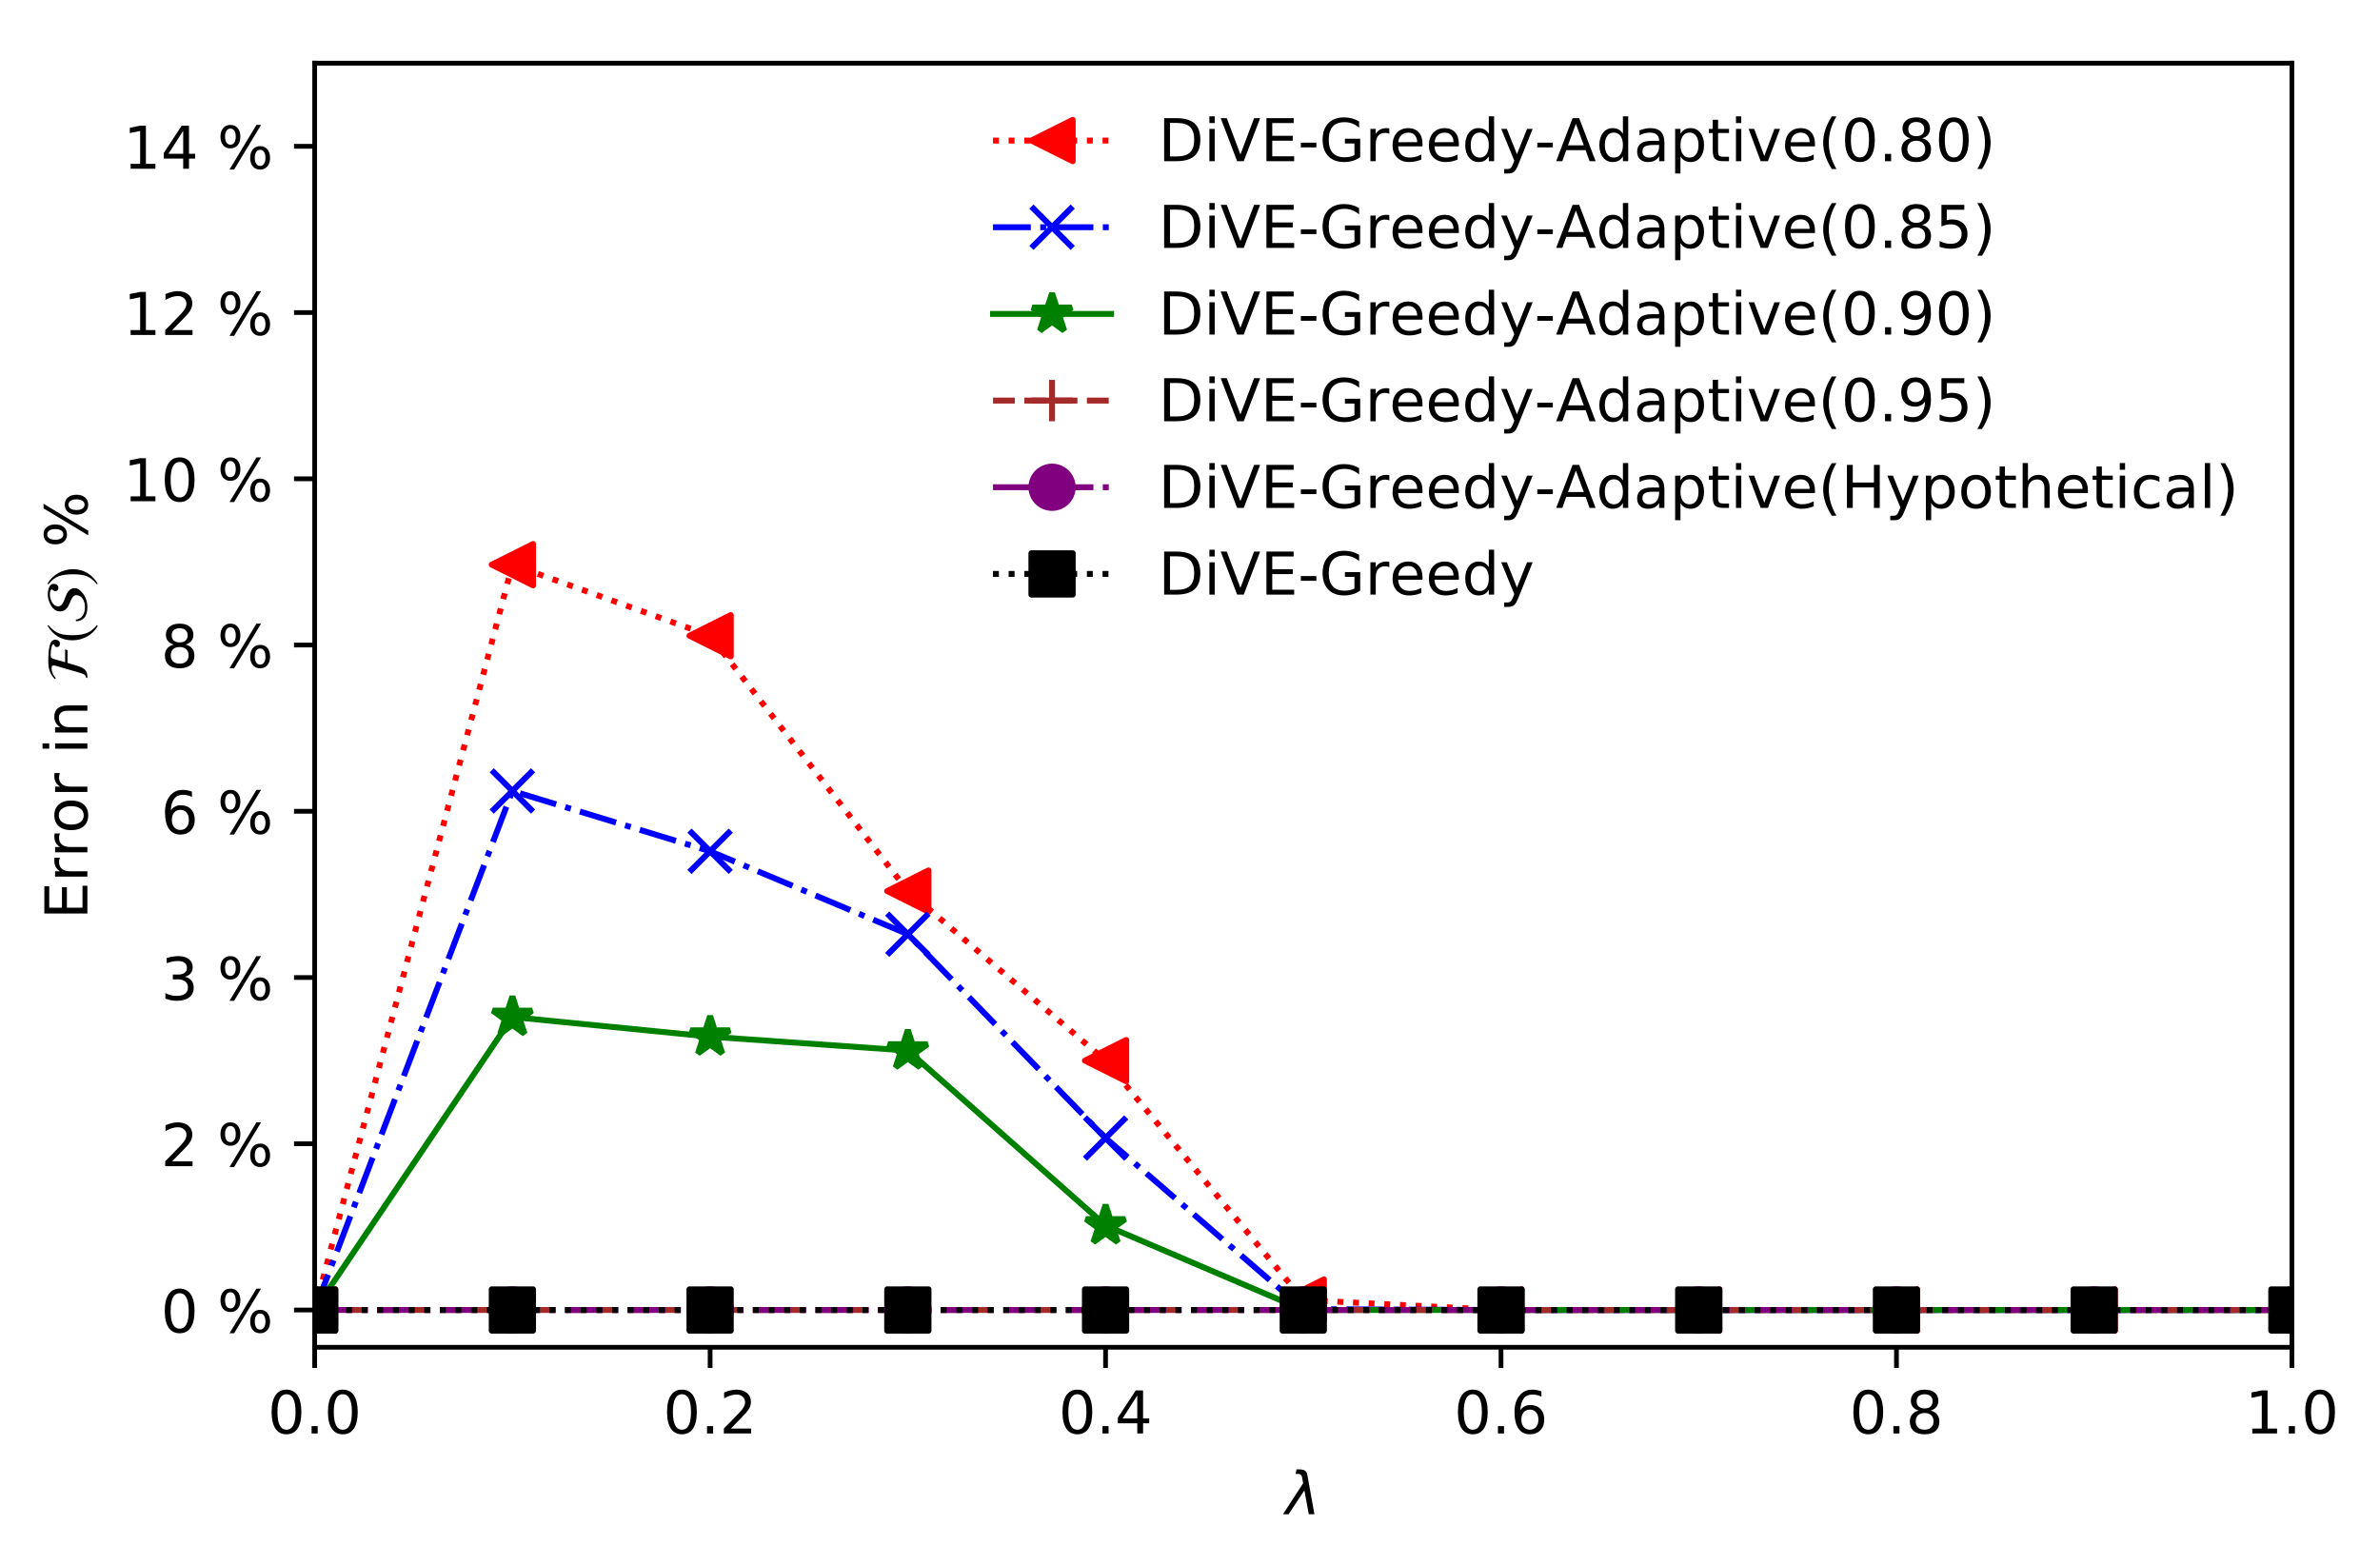 <?xml version="1.0" encoding="utf-8" standalone="no"?>
<!DOCTYPE svg PUBLIC "-//W3C//DTD SVG 1.1//EN"
  "http://www.w3.org/Graphics/SVG/1.1/DTD/svg11.dtd">
<!-- Created with matplotlib (http://matplotlib.org/) -->
<svg height="265pt" version="1.1" viewBox="0 0 403 265" width="403pt" xmlns="http://www.w3.org/2000/svg" xmlns:xlink="http://www.w3.org/1999/xlink">
 <defs>
  <style type="text/css">
*{stroke-linecap:butt;stroke-linejoin:round;}
  </style>
 </defs>
 <g id="figure_1">
  <g id="patch_1">
   <path d="M 0 265.696 
L 403.234 265.696 
L 403.234 0 
L 0 0 
z
" style="fill:#ffffff;"/>
  </g>
  <g id="axes_1">
   <g id="patch_2">
    <path d="M 53.283 228.14 
L 388.083 228.14 
L 388.083 10.7 
L 53.283 10.7 
z
" style="fill:#ffffff;"/>
   </g>
   <g id="matplotlib.axis_1">
    <g id="xtick_1">
     <g id="line2d_1">
      <defs>
       <path d="M 0 0 
L 0 3.5 
" id="m0dc60ce8fb" style="stroke:#000000;stroke-width:0.8;"/>
      </defs>
      <g>
       <use style="stroke:#000000;stroke-width:0.8;" x="53.283" xlink:href="#m0dc60ce8fb" y="228.14"/>
      </g>
     </g>
     <g id="text_1">
      <!-- 0.0 -->
      <defs>
       <path d="M 31.781 66.406 
Q 24.172 66.406 20.328 58.906 
Q 16.5 51.422 16.5 36.375 
Q 16.5 21.391 20.328 13.891 
Q 24.172 6.391 31.781 6.391 
Q 39.453 6.391 43.281 13.891 
Q 47.125 21.391 47.125 36.375 
Q 47.125 51.422 43.281 58.906 
Q 39.453 66.406 31.781 66.406 
z
M 31.781 74.219 
Q 44.047 74.219 50.516 64.516 
Q 56.984 54.828 56.984 36.375 
Q 56.984 17.969 50.516 8.266 
Q 44.047 -1.422 31.781 -1.422 
Q 19.531 -1.422 13.062 8.266 
Q 6.594 17.969 6.594 36.375 
Q 6.594 54.828 13.062 64.516 
Q 19.531 74.219 31.781 74.219 
z
" id="DejaVuSans-30"/>
       <path d="M 10.688 12.406 
L 21 12.406 
L 21 0 
L 10.688 0 
z
" id="DejaVuSans-2e"/>
      </defs>
      <g transform="translate(45.331 242.738)scale(0.1 -0.1)">
       <use xlink:href="#DejaVuSans-30"/>
       <use x="63.623" xlink:href="#DejaVuSans-2e"/>
       <use x="95.41" xlink:href="#DejaVuSans-30"/>
      </g>
     </g>
    </g>
    <g id="xtick_2">
     <g id="line2d_2">
      <g>
       <use style="stroke:#000000;stroke-width:0.8;" x="120.243" xlink:href="#m0dc60ce8fb" y="228.14"/>
      </g>
     </g>
     <g id="text_2">
      <!-- 0.2 -->
      <defs>
       <path d="M 19.188 8.297 
L 53.609 8.297 
L 53.609 0 
L 7.328 0 
L 7.328 8.297 
Q 12.938 14.109 22.625 23.891 
Q 32.328 33.688 34.812 36.531 
Q 39.547 41.844 41.422 45.531 
Q 43.312 49.219 43.312 52.781 
Q 43.312 58.594 39.234 62.25 
Q 35.156 65.922 28.609 65.922 
Q 23.969 65.922 18.812 64.312 
Q 13.672 62.703 7.812 59.422 
L 7.812 69.391 
Q 13.766 71.781 18.938 73 
Q 24.125 74.219 28.422 74.219 
Q 39.75 74.219 46.484 68.547 
Q 53.219 62.891 53.219 53.422 
Q 53.219 48.922 51.531 44.891 
Q 49.859 40.875 45.406 35.406 
Q 44.188 33.984 37.641 27.219 
Q 31.109 20.453 19.188 8.297 
z
" id="DejaVuSans-32"/>
      </defs>
      <g transform="translate(112.291 242.738)scale(0.1 -0.1)">
       <use xlink:href="#DejaVuSans-30"/>
       <use x="63.623" xlink:href="#DejaVuSans-2e"/>
       <use x="95.41" xlink:href="#DejaVuSans-32"/>
      </g>
     </g>
    </g>
    <g id="xtick_3">
     <g id="line2d_3">
      <g>
       <use style="stroke:#000000;stroke-width:0.8;" x="187.203" xlink:href="#m0dc60ce8fb" y="228.14"/>
      </g>
     </g>
     <g id="text_3">
      <!-- 0.4 -->
      <defs>
       <path d="M 37.797 64.312 
L 12.891 25.391 
L 37.797 25.391 
z
M 35.203 72.906 
L 47.609 72.906 
L 47.609 25.391 
L 58.016 25.391 
L 58.016 17.188 
L 47.609 17.188 
L 47.609 0 
L 37.797 0 
L 37.797 17.188 
L 4.891 17.188 
L 4.891 26.703 
z
" id="DejaVuSans-34"/>
      </defs>
      <g transform="translate(179.251 242.738)scale(0.1 -0.1)">
       <use xlink:href="#DejaVuSans-30"/>
       <use x="63.623" xlink:href="#DejaVuSans-2e"/>
       <use x="95.41" xlink:href="#DejaVuSans-34"/>
      </g>
     </g>
    </g>
    <g id="xtick_4">
     <g id="line2d_4">
      <g>
       <use style="stroke:#000000;stroke-width:0.8;" x="254.163" xlink:href="#m0dc60ce8fb" y="228.14"/>
      </g>
     </g>
     <g id="text_4">
      <!-- 0.6 -->
      <defs>
       <path d="M 33.016 40.375 
Q 26.375 40.375 22.484 35.828 
Q 18.609 31.297 18.609 23.391 
Q 18.609 15.531 22.484 10.953 
Q 26.375 6.391 33.016 6.391 
Q 39.656 6.391 43.531 10.953 
Q 47.406 15.531 47.406 23.391 
Q 47.406 31.297 43.531 35.828 
Q 39.656 40.375 33.016 40.375 
z
M 52.594 71.297 
L 52.594 62.312 
Q 48.875 64.062 45.094 64.984 
Q 41.312 65.922 37.594 65.922 
Q 27.828 65.922 22.672 59.328 
Q 17.531 52.734 16.797 39.406 
Q 19.672 43.656 24.016 45.922 
Q 28.375 48.188 33.594 48.188 
Q 44.578 48.188 50.953 41.516 
Q 57.328 34.859 57.328 23.391 
Q 57.328 12.156 50.688 5.359 
Q 44.047 -1.422 33.016 -1.422 
Q 20.359 -1.422 13.672 8.266 
Q 6.984 17.969 6.984 36.375 
Q 6.984 53.656 15.188 63.938 
Q 23.391 74.219 37.203 74.219 
Q 40.922 74.219 44.703 73.484 
Q 48.484 72.75 52.594 71.297 
z
" id="DejaVuSans-36"/>
      </defs>
      <g transform="translate(246.211 242.738)scale(0.1 -0.1)">
       <use xlink:href="#DejaVuSans-30"/>
       <use x="63.623" xlink:href="#DejaVuSans-2e"/>
       <use x="95.41" xlink:href="#DejaVuSans-36"/>
      </g>
     </g>
    </g>
    <g id="xtick_5">
     <g id="line2d_5">
      <g>
       <use style="stroke:#000000;stroke-width:0.8;" x="321.123" xlink:href="#m0dc60ce8fb" y="228.14"/>
      </g>
     </g>
     <g id="text_5">
      <!-- 0.8 -->
      <defs>
       <path d="M 31.781 34.625 
Q 24.75 34.625 20.719 30.859 
Q 16.703 27.094 16.703 20.516 
Q 16.703 13.922 20.719 10.156 
Q 24.75 6.391 31.781 6.391 
Q 38.812 6.391 42.859 10.172 
Q 46.922 13.969 46.922 20.516 
Q 46.922 27.094 42.891 30.859 
Q 38.875 34.625 31.781 34.625 
z
M 21.922 38.812 
Q 15.578 40.375 12.031 44.719 
Q 8.5 49.078 8.5 55.328 
Q 8.5 64.062 14.719 69.141 
Q 20.953 74.219 31.781 74.219 
Q 42.672 74.219 48.875 69.141 
Q 55.078 64.062 55.078 55.328 
Q 55.078 49.078 51.531 44.719 
Q 48 40.375 41.703 38.812 
Q 48.828 37.156 52.797 32.312 
Q 56.781 27.484 56.781 20.516 
Q 56.781 9.906 50.312 4.234 
Q 43.844 -1.422 31.781 -1.422 
Q 19.734 -1.422 13.25 4.234 
Q 6.781 9.906 6.781 20.516 
Q 6.781 27.484 10.781 32.312 
Q 14.797 37.156 21.922 38.812 
z
M 18.312 54.391 
Q 18.312 48.734 21.844 45.562 
Q 25.391 42.391 31.781 42.391 
Q 38.141 42.391 41.719 45.562 
Q 45.312 48.734 45.312 54.391 
Q 45.312 60.062 41.719 63.234 
Q 38.141 66.406 31.781 66.406 
Q 25.391 66.406 21.844 63.234 
Q 18.312 60.062 18.312 54.391 
z
" id="DejaVuSans-38"/>
      </defs>
      <g transform="translate(313.171 242.738)scale(0.1 -0.1)">
       <use xlink:href="#DejaVuSans-30"/>
       <use x="63.623" xlink:href="#DejaVuSans-2e"/>
       <use x="95.41" xlink:href="#DejaVuSans-38"/>
      </g>
     </g>
    </g>
    <g id="xtick_6">
     <g id="line2d_6">
      <g>
       <use style="stroke:#000000;stroke-width:0.8;" x="388.083" xlink:href="#m0dc60ce8fb" y="228.14"/>
      </g>
     </g>
     <g id="text_6">
      <!-- 1.0 -->
      <defs>
       <path d="M 12.406 8.297 
L 28.516 8.297 
L 28.516 63.922 
L 10.984 60.406 
L 10.984 69.391 
L 28.422 72.906 
L 38.281 72.906 
L 38.281 8.297 
L 54.391 8.297 
L 54.391 0 
L 12.406 0 
z
" id="DejaVuSans-31"/>
      </defs>
      <g transform="translate(380.131 242.738)scale(0.1 -0.1)">
       <use xlink:href="#DejaVuSans-31"/>
       <use x="63.623" xlink:href="#DejaVuSans-2e"/>
       <use x="95.41" xlink:href="#DejaVuSans-30"/>
      </g>
     </g>
    </g>
    <g id="text_7">
     <!-- $\lambda$ -->
     <defs>
      <path d="M 36.719 67.438 
L 48.828 0 
L 39.312 0 
L 31.844 40.438 
L 5.125 0 
L -4.391 0 
L 29.734 52.438 
L 28.031 62.109 
Q 26.953 68.266 21.734 68.266 
L 17.047 68.266 
L 18.5 75.984 
L 24.219 75.875 
Q 35.203 75.734 36.719 67.438 
z
" id="DejaVuSans-Oblique-3bb"/>
     </defs>
     <g transform="translate(217.683 256.417)scale(0.1 -0.1)">
      <use transform="translate(0 0.016)" xlink:href="#DejaVuSans-Oblique-3bb"/>
     </g>
    </g>
   </g>
   <g id="matplotlib.axis_2">
    <g id="ytick_1">
     <g id="line2d_7">
      <defs>
       <path d="M 0 0 
L -3.5 0 
" id="m5c94d98d78" style="stroke:#000000;stroke-width:0.8;"/>
      </defs>
      <g>
       <use style="stroke:#000000;stroke-width:0.8;" x="53.283" xlink:href="#m5c94d98d78" y="221.83"/>
      </g>
     </g>
     <g id="text_8">
      <!-- 0 % -->
      <defs>
       <path id="DejaVuSans-20"/>
       <path d="M 72.703 32.078 
Q 68.453 32.078 66.031 28.469 
Q 63.625 24.859 63.625 18.406 
Q 63.625 12.062 66.031 8.422 
Q 68.453 4.781 72.703 4.781 
Q 76.859 4.781 79.266 8.422 
Q 81.688 12.062 81.688 18.406 
Q 81.688 24.812 79.266 28.438 
Q 76.859 32.078 72.703 32.078 
z
M 72.703 38.281 
Q 80.422 38.281 84.953 32.906 
Q 89.5 27.547 89.5 18.406 
Q 89.5 9.281 84.938 3.922 
Q 80.375 -1.422 72.703 -1.422 
Q 64.891 -1.422 60.344 3.922 
Q 55.812 9.281 55.812 18.406 
Q 55.812 27.594 60.375 32.938 
Q 64.938 38.281 72.703 38.281 
z
M 22.312 68.016 
Q 18.109 68.016 15.688 64.375 
Q 13.281 60.75 13.281 54.391 
Q 13.281 47.953 15.672 44.328 
Q 18.062 40.719 22.312 40.719 
Q 26.562 40.719 28.969 44.328 
Q 31.391 47.953 31.391 54.391 
Q 31.391 60.688 28.953 64.344 
Q 26.516 68.016 22.312 68.016 
z
M 66.406 74.219 
L 74.219 74.219 
L 28.609 -1.422 
L 20.797 -1.422 
z
M 22.312 74.219 
Q 30.031 74.219 34.609 68.875 
Q 39.203 63.531 39.203 54.391 
Q 39.203 45.172 34.641 39.844 
Q 30.078 34.516 22.312 34.516 
Q 14.547 34.516 10.031 39.859 
Q 5.516 45.219 5.516 54.391 
Q 5.516 63.484 10.047 68.844 
Q 14.594 74.219 22.312 74.219 
z
" id="DejaVuSans-25"/>
      </defs>
      <g transform="translate(27.241 225.629)scale(0.1 -0.1)">
       <use xlink:href="#DejaVuSans-30"/>
       <use x="63.623" xlink:href="#DejaVuSans-20"/>
       <use x="95.41" xlink:href="#DejaVuSans-25"/>
      </g>
     </g>
    </g>
    <g id="ytick_2">
     <g id="line2d_8">
      <g>
       <use style="stroke:#000000;stroke-width:0.8;" x="53.283" xlink:href="#m5c94d98d78" y="193.679"/>
      </g>
     </g>
     <g id="text_9">
      <!-- 2 % -->
      <g transform="translate(27.241 197.478)scale(0.1 -0.1)">
       <use xlink:href="#DejaVuSans-32"/>
       <use x="63.623" xlink:href="#DejaVuSans-20"/>
       <use x="95.41" xlink:href="#DejaVuSans-25"/>
      </g>
     </g>
    </g>
    <g id="ytick_3">
     <g id="line2d_9">
      <g>
       <use style="stroke:#000000;stroke-width:0.8;" x="53.283" xlink:href="#m5c94d98d78" y="165.528"/>
      </g>
     </g>
     <g id="text_10">
      <!-- 3 % -->
      <defs>
       <path d="M 40.578 39.312 
Q 47.656 37.797 51.625 33 
Q 55.609 28.219 55.609 21.188 
Q 55.609 10.406 48.188 4.484 
Q 40.766 -1.422 27.094 -1.422 
Q 22.516 -1.422 17.656 -0.516 
Q 12.797 0.391 7.625 2.203 
L 7.625 11.719 
Q 11.719 9.328 16.594 8.109 
Q 21.484 6.891 26.812 6.891 
Q 36.078 6.891 40.938 10.547 
Q 45.797 14.203 45.797 21.188 
Q 45.797 27.641 41.281 31.266 
Q 36.766 34.906 28.719 34.906 
L 20.219 34.906 
L 20.219 43.016 
L 29.109 43.016 
Q 36.375 43.016 40.234 45.922 
Q 44.094 48.828 44.094 54.297 
Q 44.094 59.906 40.109 62.906 
Q 36.141 65.922 28.719 65.922 
Q 24.656 65.922 20.016 65.031 
Q 15.375 64.156 9.812 62.312 
L 9.812 71.094 
Q 15.438 72.656 20.344 73.438 
Q 25.25 74.219 29.594 74.219 
Q 40.828 74.219 47.359 69.109 
Q 53.906 64.016 53.906 55.328 
Q 53.906 49.266 50.438 45.094 
Q 46.969 40.922 40.578 39.312 
z
" id="DejaVuSans-33"/>
      </defs>
      <g transform="translate(27.241 169.328)scale(0.1 -0.1)">
       <use xlink:href="#DejaVuSans-33"/>
       <use x="63.623" xlink:href="#DejaVuSans-20"/>
       <use x="95.41" xlink:href="#DejaVuSans-25"/>
      </g>
     </g>
    </g>
    <g id="ytick_4">
     <g id="line2d_10">
      <g>
       <use style="stroke:#000000;stroke-width:0.8;" x="53.283" xlink:href="#m5c94d98d78" y="137.378"/>
      </g>
     </g>
     <g id="text_11">
      <!-- 6 % -->
      <g transform="translate(27.241 141.177)scale(0.1 -0.1)">
       <use xlink:href="#DejaVuSans-36"/>
       <use x="63.623" xlink:href="#DejaVuSans-20"/>
       <use x="95.41" xlink:href="#DejaVuSans-25"/>
      </g>
     </g>
    </g>
    <g id="ytick_5">
     <g id="line2d_11">
      <g>
       <use style="stroke:#000000;stroke-width:0.8;" x="53.283" xlink:href="#m5c94d98d78" y="109.227"/>
      </g>
     </g>
     <g id="text_12">
      <!-- 8 % -->
      <g transform="translate(27.241 113.026)scale(0.1 -0.1)">
       <use xlink:href="#DejaVuSans-38"/>
       <use x="63.623" xlink:href="#DejaVuSans-20"/>
       <use x="95.41" xlink:href="#DejaVuSans-25"/>
      </g>
     </g>
    </g>
    <g id="ytick_6">
     <g id="line2d_12">
      <g>
       <use style="stroke:#000000;stroke-width:0.8;" x="53.283" xlink:href="#m5c94d98d78" y="81.077"/>
      </g>
     </g>
     <g id="text_13">
      <!-- 10 % -->
      <g transform="translate(20.878 84.876)scale(0.1 -0.1)">
       <use xlink:href="#DejaVuSans-31"/>
       <use x="63.623" xlink:href="#DejaVuSans-30"/>
       <use x="127.246" xlink:href="#DejaVuSans-20"/>
       <use x="159.033" xlink:href="#DejaVuSans-25"/>
      </g>
     </g>
    </g>
    <g id="ytick_7">
     <g id="line2d_13">
      <g>
       <use style="stroke:#000000;stroke-width:0.8;" x="53.283" xlink:href="#m5c94d98d78" y="52.926"/>
      </g>
     </g>
     <g id="text_14">
      <!-- 12 % -->
      <g transform="translate(20.878 56.725)scale(0.1 -0.1)">
       <use xlink:href="#DejaVuSans-31"/>
       <use x="63.623" xlink:href="#DejaVuSans-32"/>
       <use x="127.246" xlink:href="#DejaVuSans-20"/>
       <use x="159.033" xlink:href="#DejaVuSans-25"/>
      </g>
     </g>
    </g>
    <g id="ytick_8">
     <g id="line2d_14">
      <g>
       <use style="stroke:#000000;stroke-width:0.8;" x="53.283" xlink:href="#m5c94d98d78" y="24.775"/>
      </g>
     </g>
     <g id="text_15">
      <!-- 14 % -->
      <g transform="translate(20.878 28.575)scale(0.1 -0.1)">
       <use xlink:href="#DejaVuSans-31"/>
       <use x="63.623" xlink:href="#DejaVuSans-34"/>
       <use x="127.246" xlink:href="#DejaVuSans-20"/>
       <use x="159.033" xlink:href="#DejaVuSans-25"/>
      </g>
     </g>
    </g>
    <g id="text_16">
     <!-- Error in $\mathcal{F(S)}$ % -->
     <defs>
      <path d="M 9.812 72.906 
L 55.906 72.906 
L 55.906 64.594 
L 19.672 64.594 
L 19.672 43.016 
L 54.391 43.016 
L 54.391 34.719 
L 19.672 34.719 
L 19.672 8.297 
L 56.781 8.297 
L 56.781 0 
L 9.812 0 
z
" id="DejaVuSans-45"/>
      <path d="M 41.109 46.297 
Q 39.594 47.172 37.812 47.578 
Q 36.031 48 33.891 48 
Q 26.266 48 22.188 43.047 
Q 18.109 38.094 18.109 28.812 
L 18.109 0 
L 9.078 0 
L 9.078 54.688 
L 18.109 54.688 
L 18.109 46.188 
Q 20.953 51.172 25.484 53.578 
Q 30.031 56 36.531 56 
Q 37.453 56 38.578 55.875 
Q 39.703 55.766 41.062 55.516 
z
" id="DejaVuSans-72"/>
      <path d="M 30.609 48.391 
Q 23.391 48.391 19.188 42.75 
Q 14.984 37.109 14.984 27.297 
Q 14.984 17.484 19.156 11.844 
Q 23.344 6.203 30.609 6.203 
Q 37.797 6.203 41.984 11.859 
Q 46.188 17.531 46.188 27.297 
Q 46.188 37.016 41.984 42.703 
Q 37.797 48.391 30.609 48.391 
z
M 30.609 56 
Q 42.328 56 49.016 48.375 
Q 55.719 40.766 55.719 27.297 
Q 55.719 13.875 49.016 6.219 
Q 42.328 -1.422 30.609 -1.422 
Q 18.844 -1.422 12.172 6.219 
Q 5.516 13.875 5.516 27.297 
Q 5.516 40.766 12.172 48.375 
Q 18.844 56 30.609 56 
z
" id="DejaVuSans-6f"/>
      <path d="M 9.422 54.688 
L 18.406 54.688 
L 18.406 0 
L 9.422 0 
z
M 9.422 75.984 
L 18.406 75.984 
L 18.406 64.594 
L 9.422 64.594 
z
" id="DejaVuSans-69"/>
      <path d="M 54.891 33.016 
L 54.891 0 
L 45.906 0 
L 45.906 32.719 
Q 45.906 40.484 42.875 44.328 
Q 39.844 48.188 33.797 48.188 
Q 26.516 48.188 22.312 43.547 
Q 18.109 38.922 18.109 30.906 
L 18.109 0 
L 9.078 0 
L 9.078 54.688 
L 18.109 54.688 
L 18.109 46.188 
Q 21.344 51.125 25.703 53.562 
Q 30.078 56 35.797 56 
Q 45.219 56 50.047 50.172 
Q 54.891 44.344 54.891 33.016 
z
" id="DejaVuSans-6e"/>
      <path d="M 5.906 53.406 
L 4.297 55.203 
Q 11.406 61.797 18.344 64 
Q 25.297 66.203 33.797 66.203 
Q 42.406 66.203 48.594 65.75 
Q 54.797 65.297 60.141 64.047 
Q 65.5 62.797 68.25 60.438 
Q 71 58.094 71 54.5 
Q 71 51.094 69.203 48.797 
Q 67.406 46.5 64.203 46.5 
Q 61.906 46.5 60.203 47.844 
Q 58.5 49.203 58.5 51.203 
Q 58.5 53.094 59.25 54.141 
Q 60 55.203 60.891 55.453 
Q 61.797 55.703 62.5 56.141 
Q 63.203 56.594 63.203 57.5 
Q 63.203 59.5 57.75 60.844 
Q 52.297 62.203 45.203 62.203 
Q 42.094 62.203 40.75 61.25 
Q 39.406 60.297 38.5 57.297 
L 32.797 37.703 
L 54.594 37.703 
L 53.297 33.703 
L 31.703 33.703 
L 27.297 18.797 
Q 25.406 12.297 23.297 8.391 
Q 21.203 4.5 18.344 2.703 
Q 15.5 0.906 12.953 0.453 
Q 10.406 0 6 0 
L 6.797 2.406 
Q 9.5 2.406 11.344 4.5 
Q 13.203 6.594 14.594 11.594 
L 26.406 52.094 
Q 27.406 55.594 27.406 57.297 
Q 27.406 59 26.406 59.797 
Q 25.406 60.594 22.797 60.594 
Q 13.406 60.594 5.906 53.406 
z
" id="STIXNonUnicode-Italic-e232"/>
      <path d="M 30.406 -16.094 
L 29.203 -17.703 
Q 17.594 -11.094 11.188 0.5 
Q 4.797 12.094 4.797 25.203 
Q 4.797 52.906 29.5 67.594 
L 30.406 66 
Q 20.203 57.297 16.797 48.844 
Q 13.406 40.406 13.406 25.5 
Q 13.406 10.703 16.906 1.5 
Q 20.406 -7.703 30.406 -16.094 
z
" id="STIXGeneral-Regular-28"/>
      <path d="M 3.797 19.297 
L 6.406 19.594 
Q 8.094 9.094 17.797 5.703 
Q 22.203 4.094 27.594 4.094 
Q 36 4.094 41.953 8.047 
Q 47.906 12 47.906 19.297 
Q 47.906 22.297 45.047 24.547 
Q 42.203 26.797 38.203 28.391 
Q 34.203 30 30.141 31.953 
Q 26.094 33.906 23.25 37.547 
Q 20.406 41.203 20.406 46.406 
Q 20.406 51.406 23.547 55.547 
Q 26.703 59.703 31.25 62.094 
Q 35.797 64.5 40.188 65.797 
Q 44.594 67.094 47.797 67.094 
Q 56.297 67.094 61.688 64.594 
Q 67.094 62.094 67.094 56.906 
Q 67.094 54.094 65.344 51.547 
Q 63.594 49 60.203 49 
Q 58 49 56.297 50.5 
Q 54.594 52 54.594 54 
Q 54.594 56.297 56.094 57.938 
Q 57.594 59.594 57.594 60 
Q 57.594 61.203 56.688 61.953 
Q 55.797 62.703 54 63 
Q 52.203 63.297 51 63.344 
Q 49.797 63.406 47.797 63.406 
Q 45.797 63.406 42.891 62.656 
Q 40 61.906 36.75 60.406 
Q 33.5 58.906 31.25 55.953 
Q 29 53 29 49.297 
Q 29 45.797 32.141 43.297 
Q 35.297 40.797 39.844 39.094 
Q 44.406 37.406 48.953 35.453 
Q 53.5 33.5 56.641 30 
Q 59.797 26.5 59.797 21.5 
Q 59.797 14.094 50.094 7.047 
Q 40.406 0 28.203 0 
Q 15.5 0 9.641 5.297 
Q 3.797 10.594 3.797 19.297 
z
" id="STIXNonUnicode-Italic-e23f"/>
      <path d="M 2.906 66 
L 4.094 67.594 
Q 15.5 60.797 22 49.188 
Q 28.5 37.594 28.5 24.703 
Q 28.5 -2.594 3.797 -17.703 
L 2.906 -16.094 
Q 13.203 -7.594 16.547 0.844 
Q 19.906 9.297 19.906 24.406 
Q 19.906 39.594 16.547 48.75 
Q 13.203 57.906 2.906 66 
z
" id="STIXGeneral-Regular-29"/>
     </defs>
     <g transform="translate(14.798 155.67)rotate(-90)scale(0.1 -0.1)">
      <use transform="translate(0 0.016)" xlink:href="#DejaVuSans-45"/>
      <use transform="translate(63.184 0.016)" xlink:href="#DejaVuSans-72"/>
      <use transform="translate(104.297 0.016)" xlink:href="#DejaVuSans-72"/>
      <use transform="translate(145.41 0.016)" xlink:href="#DejaVuSans-6f"/>
      <use transform="translate(206.592 0.016)" xlink:href="#DejaVuSans-72"/>
      <use transform="translate(247.705 0.016)" xlink:href="#DejaVuSans-20"/>
      <use transform="translate(279.492 0.016)" xlink:href="#DejaVuSans-69"/>
      <use transform="translate(307.275 0.016)" xlink:href="#DejaVuSans-6e"/>
      <use transform="translate(370.654 0.016)" xlink:href="#DejaVuSans-20"/>
      <use transform="translate(402.441 0.016)" xlink:href="#STIXNonUnicode-Italic-e232"/>
      <use transform="translate(467.641 0.016)" xlink:href="#STIXGeneral-Regular-28"/>
      <use transform="translate(500.941 0.016)" xlink:href="#STIXNonUnicode-Italic-e23f"/>
      <use transform="translate(564.341 0.016)" xlink:href="#STIXGeneral-Regular-29"/>
      <use transform="translate(597.641 0.016)" xlink:href="#DejaVuSans-20"/>
      <use transform="translate(629.428 0.016)" xlink:href="#DejaVuSans-25"/>
     </g>
    </g>
   </g>
   <g id="line2d_15">
    <path clip-path="url(#pc708f2a0b6)" d="M 53.283 221.83 
L 86.763 95.622 
L 120.243 107.649 
L 153.723 150.889 
L 187.203 179.604 
L 220.683 220.141 
L 254.163 221.83 
L 287.643 221.83 
L 321.123 221.83 
L 354.603 221.83 
L 388.083 221.83 
" style="fill:none;stroke:#ff0000;stroke-dasharray:1,1.65;stroke-dashoffset:0;"/>
    <defs>
     <path d="M -3.5 -0 
L 3.5 3.5 
L 3.5 -3.5 
z
" id="m800a954ca0" style="stroke:#ff0000;stroke-linejoin:miter;"/>
    </defs>
    <g clip-path="url(#pc708f2a0b6)">
     <use style="fill:#ff0000;stroke:#ff0000;stroke-linejoin:miter;" x="53.283" xlink:href="#m800a954ca0" y="221.83"/>
     <use style="fill:#ff0000;stroke:#ff0000;stroke-linejoin:miter;" x="86.763" xlink:href="#m800a954ca0" y="95.622"/>
     <use style="fill:#ff0000;stroke:#ff0000;stroke-linejoin:miter;" x="120.243" xlink:href="#m800a954ca0" y="107.649"/>
     <use style="fill:#ff0000;stroke:#ff0000;stroke-linejoin:miter;" x="153.723" xlink:href="#m800a954ca0" y="150.889"/>
     <use style="fill:#ff0000;stroke:#ff0000;stroke-linejoin:miter;" x="187.203" xlink:href="#m800a954ca0" y="179.604"/>
     <use style="fill:#ff0000;stroke:#ff0000;stroke-linejoin:miter;" x="220.683" xlink:href="#m800a954ca0" y="220.141"/>
     <use style="fill:#ff0000;stroke:#ff0000;stroke-linejoin:miter;" x="254.163" xlink:href="#m800a954ca0" y="221.83"/>
     <use style="fill:#ff0000;stroke:#ff0000;stroke-linejoin:miter;" x="287.643" xlink:href="#m800a954ca0" y="221.83"/>
     <use style="fill:#ff0000;stroke:#ff0000;stroke-linejoin:miter;" x="321.123" xlink:href="#m800a954ca0" y="221.83"/>
     <use style="fill:#ff0000;stroke:#ff0000;stroke-linejoin:miter;" x="354.603" xlink:href="#m800a954ca0" y="221.83"/>
     <use style="fill:#ff0000;stroke:#ff0000;stroke-linejoin:miter;" x="388.083" xlink:href="#m800a954ca0" y="221.83"/>
    </g>
   </g>
   <g id="line2d_16">
    <path clip-path="url(#pc708f2a0b6)" d="M 53.283 221.83 
L 86.763 133.938 
L 120.243 144.151 
L 153.723 158.197 
L 187.203 192.713 
L 220.683 221.689 
L 254.163 221.83 
L 287.643 221.83 
L 321.123 221.83 
L 354.603 221.83 
L 388.083 221.83 
" style="fill:none;stroke:#0000ff;stroke-dasharray:6.4,1.6,1,1.6;stroke-dashoffset:0;"/>
    <defs>
     <path d="M -3.5 3.5 
L 3.5 -3.5 
M -3.5 -3.5 
L 3.5 3.5 
" id="m0ddc39be9e" style="stroke:#0000ff;"/>
    </defs>
    <g clip-path="url(#pc708f2a0b6)">
     <use style="fill:#0000ff;stroke:#0000ff;" x="53.283" xlink:href="#m0ddc39be9e" y="221.83"/>
     <use style="fill:#0000ff;stroke:#0000ff;" x="86.763" xlink:href="#m0ddc39be9e" y="133.938"/>
     <use style="fill:#0000ff;stroke:#0000ff;" x="120.243" xlink:href="#m0ddc39be9e" y="144.151"/>
     <use style="fill:#0000ff;stroke:#0000ff;" x="153.723" xlink:href="#m0ddc39be9e" y="158.197"/>
     <use style="fill:#0000ff;stroke:#0000ff;" x="187.203" xlink:href="#m0ddc39be9e" y="192.713"/>
     <use style="fill:#0000ff;stroke:#0000ff;" x="220.683" xlink:href="#m0ddc39be9e" y="221.689"/>
     <use style="fill:#0000ff;stroke:#0000ff;" x="254.163" xlink:href="#m0ddc39be9e" y="221.83"/>
     <use style="fill:#0000ff;stroke:#0000ff;" x="287.643" xlink:href="#m0ddc39be9e" y="221.83"/>
     <use style="fill:#0000ff;stroke:#0000ff;" x="321.123" xlink:href="#m0ddc39be9e" y="221.83"/>
     <use style="fill:#0000ff;stroke:#0000ff;" x="354.603" xlink:href="#m0ddc39be9e" y="221.83"/>
     <use style="fill:#0000ff;stroke:#0000ff;" x="388.083" xlink:href="#m0ddc39be9e" y="221.83"/>
    </g>
   </g>
   <g id="line2d_17">
    <path clip-path="url(#pc708f2a0b6)" d="M 53.283 221.83 
L 86.763 172.222 
L 120.243 175.549 
L 153.723 177.902 
L 187.203 207.517 
L 220.683 221.83 
L 254.163 221.83 
L 287.643 221.83 
L 321.123 221.83 
L 354.603 221.83 
L 388.083 221.83 
" style="fill:none;stroke:#008000;stroke-linecap:square;"/>
    <defs>
     <path d="M 0 -3.5 
L -0.786 -1.082 
L -3.329 -1.082 
L -1.271 0.413 
L -2.057 2.832 
L -0 1.337 
L 2.057 2.832 
L 1.271 0.413 
L 3.329 -1.082 
L 0.786 -1.082 
z
" id="me7fec50b27" style="stroke:#008000;stroke-linejoin:bevel;"/>
    </defs>
    <g clip-path="url(#pc708f2a0b6)">
     <use style="fill:#008000;stroke:#008000;stroke-linejoin:bevel;" x="53.283" xlink:href="#me7fec50b27" y="221.83"/>
     <use style="fill:#008000;stroke:#008000;stroke-linejoin:bevel;" x="86.763" xlink:href="#me7fec50b27" y="172.222"/>
     <use style="fill:#008000;stroke:#008000;stroke-linejoin:bevel;" x="120.243" xlink:href="#me7fec50b27" y="175.549"/>
     <use style="fill:#008000;stroke:#008000;stroke-linejoin:bevel;" x="153.723" xlink:href="#me7fec50b27" y="177.902"/>
     <use style="fill:#008000;stroke:#008000;stroke-linejoin:bevel;" x="187.203" xlink:href="#me7fec50b27" y="207.517"/>
     <use style="fill:#008000;stroke:#008000;stroke-linejoin:bevel;" x="220.683" xlink:href="#me7fec50b27" y="221.83"/>
     <use style="fill:#008000;stroke:#008000;stroke-linejoin:bevel;" x="254.163" xlink:href="#me7fec50b27" y="221.83"/>
     <use style="fill:#008000;stroke:#008000;stroke-linejoin:bevel;" x="287.643" xlink:href="#me7fec50b27" y="221.83"/>
     <use style="fill:#008000;stroke:#008000;stroke-linejoin:bevel;" x="321.123" xlink:href="#me7fec50b27" y="221.83"/>
     <use style="fill:#008000;stroke:#008000;stroke-linejoin:bevel;" x="354.603" xlink:href="#me7fec50b27" y="221.83"/>
     <use style="fill:#008000;stroke:#008000;stroke-linejoin:bevel;" x="388.083" xlink:href="#me7fec50b27" y="221.83"/>
    </g>
   </g>
   <g id="line2d_18">
    <path clip-path="url(#pc708f2a0b6)" d="M 53.283 221.83 
L 86.763 221.83 
L 120.243 221.83 
L 153.723 221.83 
L 187.203 221.83 
L 220.683 221.83 
L 254.163 221.83 
L 287.643 221.83 
L 321.123 221.83 
L 354.603 221.83 
L 388.083 221.83 
" style="fill:none;stroke:#a52a2a;stroke-dasharray:3.7,1.6;stroke-dashoffset:0;"/>
    <defs>
     <path d="M -3.5 0 
L 3.5 0 
M 0 3.5 
L 0 -3.5 
" id="m68f692bdee" style="stroke:#a52a2a;"/>
    </defs>
    <g clip-path="url(#pc708f2a0b6)">
     <use style="fill:#a52a2a;stroke:#a52a2a;" x="53.283" xlink:href="#m68f692bdee" y="221.83"/>
     <use style="fill:#a52a2a;stroke:#a52a2a;" x="86.763" xlink:href="#m68f692bdee" y="221.83"/>
     <use style="fill:#a52a2a;stroke:#a52a2a;" x="120.243" xlink:href="#m68f692bdee" y="221.83"/>
     <use style="fill:#a52a2a;stroke:#a52a2a;" x="153.723" xlink:href="#m68f692bdee" y="221.83"/>
     <use style="fill:#a52a2a;stroke:#a52a2a;" x="187.203" xlink:href="#m68f692bdee" y="221.83"/>
     <use style="fill:#a52a2a;stroke:#a52a2a;" x="220.683" xlink:href="#m68f692bdee" y="221.83"/>
     <use style="fill:#a52a2a;stroke:#a52a2a;" x="254.163" xlink:href="#m68f692bdee" y="221.83"/>
     <use style="fill:#a52a2a;stroke:#a52a2a;" x="287.643" xlink:href="#m68f692bdee" y="221.83"/>
     <use style="fill:#a52a2a;stroke:#a52a2a;" x="321.123" xlink:href="#m68f692bdee" y="221.83"/>
     <use style="fill:#a52a2a;stroke:#a52a2a;" x="354.603" xlink:href="#m68f692bdee" y="221.83"/>
     <use style="fill:#a52a2a;stroke:#a52a2a;" x="388.083" xlink:href="#m68f692bdee" y="221.83"/>
    </g>
   </g>
   <g id="line2d_19">
    <path clip-path="url(#pc708f2a0b6)" d="M 53.283 221.83 
L 86.763 221.83 
L 120.243 221.83 
L 153.723 221.83 
L 187.203 221.83 
L 220.683 221.83 
L 254.163 221.83 
L 287.643 221.83 
L 321.123 221.83 
L 354.603 221.83 
L 388.083 221.83 
" style="fill:none;stroke:#800080;stroke-dasharray:6.4,1.6,1,1.6;stroke-dashoffset:0;"/>
    <defs>
     <path d="M 0 3.5 
C 0.928 3.5 1.819 3.131 2.475 2.475 
C 3.131 1.819 3.5 0.928 3.5 0 
C 3.5 -0.928 3.131 -1.819 2.475 -2.475 
C 1.819 -3.131 0.928 -3.5 0 -3.5 
C -0.928 -3.5 -1.819 -3.131 -2.475 -2.475 
C -3.131 -1.819 -3.5 -0.928 -3.5 0 
C -3.5 0.928 -3.131 1.819 -2.475 2.475 
C -1.819 3.131 -0.928 3.5 0 3.5 
z
" id="m686c3ddff7" style="stroke:#800080;"/>
    </defs>
    <g clip-path="url(#pc708f2a0b6)">
     <use style="fill:#800080;stroke:#800080;" x="53.283" xlink:href="#m686c3ddff7" y="221.83"/>
     <use style="fill:#800080;stroke:#800080;" x="86.763" xlink:href="#m686c3ddff7" y="221.83"/>
     <use style="fill:#800080;stroke:#800080;" x="120.243" xlink:href="#m686c3ddff7" y="221.83"/>
     <use style="fill:#800080;stroke:#800080;" x="153.723" xlink:href="#m686c3ddff7" y="221.83"/>
     <use style="fill:#800080;stroke:#800080;" x="187.203" xlink:href="#m686c3ddff7" y="221.83"/>
     <use style="fill:#800080;stroke:#800080;" x="220.683" xlink:href="#m686c3ddff7" y="221.83"/>
     <use style="fill:#800080;stroke:#800080;" x="254.163" xlink:href="#m686c3ddff7" y="221.83"/>
     <use style="fill:#800080;stroke:#800080;" x="287.643" xlink:href="#m686c3ddff7" y="221.83"/>
     <use style="fill:#800080;stroke:#800080;" x="321.123" xlink:href="#m686c3ddff7" y="221.83"/>
     <use style="fill:#800080;stroke:#800080;" x="354.603" xlink:href="#m686c3ddff7" y="221.83"/>
     <use style="fill:#800080;stroke:#800080;" x="388.083" xlink:href="#m686c3ddff7" y="221.83"/>
    </g>
   </g>
   <g id="line2d_20">
    <path clip-path="url(#pc708f2a0b6)" d="M 53.283 221.83 
L 86.763 221.83 
L 120.243 221.83 
L 153.723 221.83 
L 187.203 221.83 
L 220.683 221.83 
L 254.163 221.83 
L 287.643 221.83 
L 321.123 221.83 
L 354.603 221.83 
L 388.083 221.83 
" style="fill:none;stroke:#000000;stroke-dasharray:1,1.65;stroke-dashoffset:0;"/>
    <defs>
     <path d="M -3.5 3.5 
L 3.5 3.5 
L 3.5 -3.5 
L -3.5 -3.5 
z
" id="mf5eb0bc7b9" style="stroke:#000000;stroke-linejoin:miter;"/>
    </defs>
    <g clip-path="url(#pc708f2a0b6)">
     <use style="stroke:#000000;stroke-linejoin:miter;" x="53.283" xlink:href="#mf5eb0bc7b9" y="221.83"/>
     <use style="stroke:#000000;stroke-linejoin:miter;" x="86.763" xlink:href="#mf5eb0bc7b9" y="221.83"/>
     <use style="stroke:#000000;stroke-linejoin:miter;" x="120.243" xlink:href="#mf5eb0bc7b9" y="221.83"/>
     <use style="stroke:#000000;stroke-linejoin:miter;" x="153.723" xlink:href="#mf5eb0bc7b9" y="221.83"/>
     <use style="stroke:#000000;stroke-linejoin:miter;" x="187.203" xlink:href="#mf5eb0bc7b9" y="221.83"/>
     <use style="stroke:#000000;stroke-linejoin:miter;" x="220.683" xlink:href="#mf5eb0bc7b9" y="221.83"/>
     <use style="stroke:#000000;stroke-linejoin:miter;" x="254.163" xlink:href="#mf5eb0bc7b9" y="221.83"/>
     <use style="stroke:#000000;stroke-linejoin:miter;" x="287.643" xlink:href="#mf5eb0bc7b9" y="221.83"/>
     <use style="stroke:#000000;stroke-linejoin:miter;" x="321.123" xlink:href="#mf5eb0bc7b9" y="221.83"/>
     <use style="stroke:#000000;stroke-linejoin:miter;" x="354.603" xlink:href="#mf5eb0bc7b9" y="221.83"/>
     <use style="stroke:#000000;stroke-linejoin:miter;" x="388.083" xlink:href="#mf5eb0bc7b9" y="221.83"/>
    </g>
   </g>
   <g id="patch_3">
    <path d="M 53.283 228.14 
L 53.283 10.7 
" style="fill:none;stroke:#000000;stroke-linecap:square;stroke-linejoin:miter;stroke-width:0.8;"/>
   </g>
   <g id="patch_4">
    <path d="M 388.083 228.14 
L 388.083 10.7 
" style="fill:none;stroke:#000000;stroke-linecap:square;stroke-linejoin:miter;stroke-width:0.8;"/>
   </g>
   <g id="patch_5">
    <path d="M 53.283 228.14 
L 388.083 228.14 
" style="fill:none;stroke:#000000;stroke-linecap:square;stroke-linejoin:miter;stroke-width:0.8;"/>
   </g>
   <g id="patch_6">
    <path d="M 53.283 10.7 
L 388.083 10.7 
" style="fill:none;stroke:#000000;stroke-linecap:square;stroke-linejoin:miter;stroke-width:0.8;"/>
   </g>
   <g id="legend_1">
    <g id="line2d_21">
     <path d="M 168.142 23.798 
L 188.142 23.798 
" style="fill:none;stroke:#ff0000;stroke-dasharray:1,1.65;stroke-dashoffset:0;"/>
    </g>
    <g id="line2d_22">
     <g>
      <use style="fill:#ff0000;stroke:#ff0000;stroke-linejoin:miter;" x="178.142" xlink:href="#m800a954ca0" y="23.798"/>
     </g>
    </g>
    <g id="text_17">
     <!-- DiVE-Greedy-Adaptive(0.80) -->
     <defs>
      <path d="M 19.672 64.797 
L 19.672 8.109 
L 31.594 8.109 
Q 46.688 8.109 53.688 14.938 
Q 60.688 21.781 60.688 36.531 
Q 60.688 51.172 53.688 57.984 
Q 46.688 64.797 31.594 64.797 
z
M 9.812 72.906 
L 30.078 72.906 
Q 51.266 72.906 61.172 64.094 
Q 71.094 55.281 71.094 36.531 
Q 71.094 17.672 61.125 8.828 
Q 51.172 0 30.078 0 
L 9.812 0 
z
" id="DejaVuSans-44"/>
      <path d="M 28.609 0 
L 0.781 72.906 
L 11.078 72.906 
L 34.188 11.531 
L 57.328 72.906 
L 67.578 72.906 
L 39.797 0 
z
" id="DejaVuSans-56"/>
      <path d="M 4.891 31.391 
L 31.203 31.391 
L 31.203 23.391 
L 4.891 23.391 
z
" id="DejaVuSans-2d"/>
      <path d="M 59.516 10.406 
L 59.516 29.984 
L 43.406 29.984 
L 43.406 38.094 
L 69.281 38.094 
L 69.281 6.781 
Q 63.578 2.734 56.688 0.656 
Q 49.812 -1.422 42 -1.422 
Q 24.906 -1.422 15.25 8.562 
Q 5.609 18.562 5.609 36.375 
Q 5.609 54.25 15.25 64.234 
Q 24.906 74.219 42 74.219 
Q 49.125 74.219 55.547 72.453 
Q 61.969 70.703 67.391 67.281 
L 67.391 56.781 
Q 61.922 61.422 55.766 63.766 
Q 49.609 66.109 42.828 66.109 
Q 29.438 66.109 22.719 58.641 
Q 16.016 51.172 16.016 36.375 
Q 16.016 21.625 22.719 14.156 
Q 29.438 6.688 42.828 6.688 
Q 48.047 6.688 52.141 7.594 
Q 56.25 8.5 59.516 10.406 
z
" id="DejaVuSans-47"/>
      <path d="M 56.203 29.594 
L 56.203 25.203 
L 14.891 25.203 
Q 15.484 15.922 20.484 11.062 
Q 25.484 6.203 34.422 6.203 
Q 39.594 6.203 44.453 7.469 
Q 49.312 8.734 54.109 11.281 
L 54.109 2.781 
Q 49.266 0.734 44.188 -0.344 
Q 39.109 -1.422 33.891 -1.422 
Q 20.797 -1.422 13.156 6.188 
Q 5.516 13.812 5.516 26.812 
Q 5.516 40.234 12.766 48.109 
Q 20.016 56 32.328 56 
Q 43.359 56 49.781 48.891 
Q 56.203 41.797 56.203 29.594 
z
M 47.219 32.234 
Q 47.125 39.594 43.094 43.984 
Q 39.062 48.391 32.422 48.391 
Q 24.906 48.391 20.391 44.141 
Q 15.875 39.891 15.188 32.172 
z
" id="DejaVuSans-65"/>
      <path d="M 45.406 46.391 
L 45.406 75.984 
L 54.391 75.984 
L 54.391 0 
L 45.406 0 
L 45.406 8.203 
Q 42.578 3.328 38.25 0.953 
Q 33.938 -1.422 27.875 -1.422 
Q 17.969 -1.422 11.734 6.484 
Q 5.516 14.406 5.516 27.297 
Q 5.516 40.188 11.734 48.094 
Q 17.969 56 27.875 56 
Q 33.938 56 38.25 53.625 
Q 42.578 51.266 45.406 46.391 
z
M 14.797 27.297 
Q 14.797 17.391 18.875 11.75 
Q 22.953 6.109 30.078 6.109 
Q 37.203 6.109 41.297 11.75 
Q 45.406 17.391 45.406 27.297 
Q 45.406 37.203 41.297 42.844 
Q 37.203 48.484 30.078 48.484 
Q 22.953 48.484 18.875 42.844 
Q 14.797 37.203 14.797 27.297 
z
" id="DejaVuSans-64"/>
      <path d="M 32.172 -5.078 
Q 28.375 -14.844 24.75 -17.812 
Q 21.141 -20.797 15.094 -20.797 
L 7.906 -20.797 
L 7.906 -13.281 
L 13.188 -13.281 
Q 16.891 -13.281 18.938 -11.516 
Q 21 -9.766 23.484 -3.219 
L 25.094 0.875 
L 2.984 54.688 
L 12.5 54.688 
L 29.594 11.922 
L 46.688 54.688 
L 56.203 54.688 
z
" id="DejaVuSans-79"/>
      <path d="M 34.188 63.188 
L 20.797 26.906 
L 47.609 26.906 
z
M 28.609 72.906 
L 39.797 72.906 
L 67.578 0 
L 57.328 0 
L 50.688 18.703 
L 17.828 18.703 
L 11.188 0 
L 0.781 0 
z
" id="DejaVuSans-41"/>
      <path d="M 34.281 27.484 
Q 23.391 27.484 19.188 25 
Q 14.984 22.516 14.984 16.5 
Q 14.984 11.719 18.141 8.906 
Q 21.297 6.109 26.703 6.109 
Q 34.188 6.109 38.703 11.406 
Q 43.219 16.703 43.219 25.484 
L 43.219 27.484 
z
M 52.203 31.203 
L 52.203 0 
L 43.219 0 
L 43.219 8.297 
Q 40.141 3.328 35.547 0.953 
Q 30.953 -1.422 24.312 -1.422 
Q 15.922 -1.422 10.953 3.297 
Q 6 8.016 6 15.922 
Q 6 25.141 12.172 29.828 
Q 18.359 34.516 30.609 34.516 
L 43.219 34.516 
L 43.219 35.406 
Q 43.219 41.609 39.141 45 
Q 35.062 48.391 27.688 48.391 
Q 23 48.391 18.547 47.266 
Q 14.109 46.141 10.016 43.891 
L 10.016 52.203 
Q 14.938 54.109 19.578 55.047 
Q 24.219 56 28.609 56 
Q 40.484 56 46.344 49.844 
Q 52.203 43.703 52.203 31.203 
z
" id="DejaVuSans-61"/>
      <path d="M 18.109 8.203 
L 18.109 -20.797 
L 9.078 -20.797 
L 9.078 54.688 
L 18.109 54.688 
L 18.109 46.391 
Q 20.953 51.266 25.266 53.625 
Q 29.594 56 35.594 56 
Q 45.562 56 51.781 48.094 
Q 58.016 40.188 58.016 27.297 
Q 58.016 14.406 51.781 6.484 
Q 45.562 -1.422 35.594 -1.422 
Q 29.594 -1.422 25.266 0.953 
Q 20.953 3.328 18.109 8.203 
z
M 48.688 27.297 
Q 48.688 37.203 44.609 42.844 
Q 40.531 48.484 33.406 48.484 
Q 26.266 48.484 22.188 42.844 
Q 18.109 37.203 18.109 27.297 
Q 18.109 17.391 22.188 11.75 
Q 26.266 6.109 33.406 6.109 
Q 40.531 6.109 44.609 11.75 
Q 48.688 17.391 48.688 27.297 
z
" id="DejaVuSans-70"/>
      <path d="M 18.312 70.219 
L 18.312 54.688 
L 36.812 54.688 
L 36.812 47.703 
L 18.312 47.703 
L 18.312 18.016 
Q 18.312 11.328 20.141 9.422 
Q 21.969 7.516 27.594 7.516 
L 36.812 7.516 
L 36.812 0 
L 27.594 0 
Q 17.188 0 13.234 3.875 
Q 9.281 7.766 9.281 18.016 
L 9.281 47.703 
L 2.688 47.703 
L 2.688 54.688 
L 9.281 54.688 
L 9.281 70.219 
z
" id="DejaVuSans-74"/>
      <path d="M 2.984 54.688 
L 12.5 54.688 
L 29.594 8.797 
L 46.688 54.688 
L 56.203 54.688 
L 35.688 0 
L 23.484 0 
z
" id="DejaVuSans-76"/>
      <path d="M 31 75.875 
Q 24.469 64.656 21.281 53.656 
Q 18.109 42.672 18.109 31.391 
Q 18.109 20.125 21.312 9.062 
Q 24.516 -2 31 -13.188 
L 23.188 -13.188 
Q 15.875 -1.703 12.234 9.375 
Q 8.594 20.453 8.594 31.391 
Q 8.594 42.281 12.203 53.312 
Q 15.828 64.359 23.188 75.875 
z
" id="DejaVuSans-28"/>
      <path d="M 8.016 75.875 
L 15.828 75.875 
Q 23.141 64.359 26.781 53.312 
Q 30.422 42.281 30.422 31.391 
Q 30.422 20.453 26.781 9.375 
Q 23.141 -1.703 15.828 -13.188 
L 8.016 -13.188 
Q 14.5 -2 17.703 9.062 
Q 20.906 20.125 20.906 31.391 
Q 20.906 42.672 17.703 53.656 
Q 14.5 64.656 8.016 75.875 
z
" id="DejaVuSans-29"/>
     </defs>
     <g transform="translate(196.142 27.298)scale(0.1 -0.1)">
      <use xlink:href="#DejaVuSans-44"/>
      <use x="77.002" xlink:href="#DejaVuSans-69"/>
      <use x="104.785" xlink:href="#DejaVuSans-56"/>
      <use x="173.193" xlink:href="#DejaVuSans-45"/>
      <use x="236.377" xlink:href="#DejaVuSans-2d"/>
      <use x="272.508" xlink:href="#DejaVuSans-47"/>
      <use x="349.998" xlink:href="#DejaVuSans-72"/>
      <use x="391.08" xlink:href="#DejaVuSans-65"/>
      <use x="452.604" xlink:href="#DejaVuSans-65"/>
      <use x="514.127" xlink:href="#DejaVuSans-64"/>
      <use x="577.604" xlink:href="#DejaVuSans-79"/>
      <use x="636.768" xlink:href="#DejaVuSans-2d"/>
      <use x="672.82" xlink:href="#DejaVuSans-41"/>
      <use x="741.213" xlink:href="#DejaVuSans-64"/>
      <use x="804.689" xlink:href="#DejaVuSans-61"/>
      <use x="865.969" xlink:href="#DejaVuSans-70"/>
      <use x="929.445" xlink:href="#DejaVuSans-74"/>
      <use x="968.654" xlink:href="#DejaVuSans-69"/>
      <use x="996.438" xlink:href="#DejaVuSans-76"/>
      <use x="1055.617" xlink:href="#DejaVuSans-65"/>
      <use x="1117.141" xlink:href="#DejaVuSans-28"/>
      <use x="1156.154" xlink:href="#DejaVuSans-30"/>
      <use x="1219.777" xlink:href="#DejaVuSans-2e"/>
      <use x="1251.564" xlink:href="#DejaVuSans-38"/>
      <use x="1315.188" xlink:href="#DejaVuSans-30"/>
      <use x="1378.811" xlink:href="#DejaVuSans-29"/>
     </g>
    </g>
    <g id="line2d_23">
     <path d="M 168.142 38.477 
L 188.142 38.477 
" style="fill:none;stroke:#0000ff;stroke-dasharray:6.4,1.6,1,1.6;stroke-dashoffset:0;"/>
    </g>
    <g id="line2d_24">
     <g>
      <use style="fill:#0000ff;stroke:#0000ff;" x="178.142" xlink:href="#m0ddc39be9e" y="38.477"/>
     </g>
    </g>
    <g id="text_18">
     <!-- DiVE-Greedy-Adaptive(0.85) -->
     <defs>
      <path d="M 10.797 72.906 
L 49.516 72.906 
L 49.516 64.594 
L 19.828 64.594 
L 19.828 46.734 
Q 21.969 47.469 24.109 47.828 
Q 26.266 48.188 28.422 48.188 
Q 40.625 48.188 47.75 41.5 
Q 54.891 34.812 54.891 23.391 
Q 54.891 11.625 47.562 5.094 
Q 40.234 -1.422 26.906 -1.422 
Q 22.312 -1.422 17.547 -0.641 
Q 12.797 0.141 7.719 1.703 
L 7.719 11.625 
Q 12.109 9.234 16.797 8.062 
Q 21.484 6.891 26.703 6.891 
Q 35.156 6.891 40.078 11.328 
Q 45.016 15.766 45.016 23.391 
Q 45.016 31 40.078 35.438 
Q 35.156 39.891 26.703 39.891 
Q 22.75 39.891 18.812 39.016 
Q 14.891 38.141 10.797 36.281 
z
" id="DejaVuSans-35"/>
     </defs>
     <g transform="translate(196.142 41.977)scale(0.1 -0.1)">
      <use xlink:href="#DejaVuSans-44"/>
      <use x="77.002" xlink:href="#DejaVuSans-69"/>
      <use x="104.785" xlink:href="#DejaVuSans-56"/>
      <use x="173.193" xlink:href="#DejaVuSans-45"/>
      <use x="236.377" xlink:href="#DejaVuSans-2d"/>
      <use x="272.508" xlink:href="#DejaVuSans-47"/>
      <use x="349.998" xlink:href="#DejaVuSans-72"/>
      <use x="391.08" xlink:href="#DejaVuSans-65"/>
      <use x="452.604" xlink:href="#DejaVuSans-65"/>
      <use x="514.127" xlink:href="#DejaVuSans-64"/>
      <use x="577.604" xlink:href="#DejaVuSans-79"/>
      <use x="636.768" xlink:href="#DejaVuSans-2d"/>
      <use x="672.82" xlink:href="#DejaVuSans-41"/>
      <use x="741.213" xlink:href="#DejaVuSans-64"/>
      <use x="804.689" xlink:href="#DejaVuSans-61"/>
      <use x="865.969" xlink:href="#DejaVuSans-70"/>
      <use x="929.445" xlink:href="#DejaVuSans-74"/>
      <use x="968.654" xlink:href="#DejaVuSans-69"/>
      <use x="996.438" xlink:href="#DejaVuSans-76"/>
      <use x="1055.617" xlink:href="#DejaVuSans-65"/>
      <use x="1117.141" xlink:href="#DejaVuSans-28"/>
      <use x="1156.154" xlink:href="#DejaVuSans-30"/>
      <use x="1219.777" xlink:href="#DejaVuSans-2e"/>
      <use x="1251.564" xlink:href="#DejaVuSans-38"/>
      <use x="1315.188" xlink:href="#DejaVuSans-35"/>
      <use x="1378.811" xlink:href="#DejaVuSans-29"/>
     </g>
    </g>
    <g id="line2d_25">
     <path d="M 168.142 53.155 
L 188.142 53.155 
" style="fill:none;stroke:#008000;stroke-linecap:square;"/>
    </g>
    <g id="line2d_26">
     <g>
      <use style="fill:#008000;stroke:#008000;stroke-linejoin:bevel;" x="178.142" xlink:href="#me7fec50b27" y="53.155"/>
     </g>
    </g>
    <g id="text_19">
     <!-- DiVE-Greedy-Adaptive(0.90) -->
     <defs>
      <path d="M 10.984 1.516 
L 10.984 10.5 
Q 14.703 8.734 18.5 7.812 
Q 22.312 6.891 25.984 6.891 
Q 35.75 6.891 40.891 13.453 
Q 46.047 20.016 46.781 33.406 
Q 43.953 29.203 39.594 26.953 
Q 35.25 24.703 29.984 24.703 
Q 19.047 24.703 12.672 31.312 
Q 6.297 37.938 6.297 49.422 
Q 6.297 60.641 12.938 67.422 
Q 19.578 74.219 30.609 74.219 
Q 43.266 74.219 49.922 64.516 
Q 56.594 54.828 56.594 36.375 
Q 56.594 19.141 48.406 8.859 
Q 40.234 -1.422 26.422 -1.422 
Q 22.703 -1.422 18.891 -0.688 
Q 15.094 0.047 10.984 1.516 
z
M 30.609 32.422 
Q 37.25 32.422 41.125 36.953 
Q 45.016 41.5 45.016 49.422 
Q 45.016 57.281 41.125 61.844 
Q 37.25 66.406 30.609 66.406 
Q 23.969 66.406 20.094 61.844 
Q 16.219 57.281 16.219 49.422 
Q 16.219 41.5 20.094 36.953 
Q 23.969 32.422 30.609 32.422 
z
" id="DejaVuSans-39"/>
     </defs>
     <g transform="translate(196.142 56.655)scale(0.1 -0.1)">
      <use xlink:href="#DejaVuSans-44"/>
      <use x="77.002" xlink:href="#DejaVuSans-69"/>
      <use x="104.785" xlink:href="#DejaVuSans-56"/>
      <use x="173.193" xlink:href="#DejaVuSans-45"/>
      <use x="236.377" xlink:href="#DejaVuSans-2d"/>
      <use x="272.508" xlink:href="#DejaVuSans-47"/>
      <use x="349.998" xlink:href="#DejaVuSans-72"/>
      <use x="391.08" xlink:href="#DejaVuSans-65"/>
      <use x="452.604" xlink:href="#DejaVuSans-65"/>
      <use x="514.127" xlink:href="#DejaVuSans-64"/>
      <use x="577.604" xlink:href="#DejaVuSans-79"/>
      <use x="636.768" xlink:href="#DejaVuSans-2d"/>
      <use x="672.82" xlink:href="#DejaVuSans-41"/>
      <use x="741.213" xlink:href="#DejaVuSans-64"/>
      <use x="804.689" xlink:href="#DejaVuSans-61"/>
      <use x="865.969" xlink:href="#DejaVuSans-70"/>
      <use x="929.445" xlink:href="#DejaVuSans-74"/>
      <use x="968.654" xlink:href="#DejaVuSans-69"/>
      <use x="996.438" xlink:href="#DejaVuSans-76"/>
      <use x="1055.617" xlink:href="#DejaVuSans-65"/>
      <use x="1117.141" xlink:href="#DejaVuSans-28"/>
      <use x="1156.154" xlink:href="#DejaVuSans-30"/>
      <use x="1219.777" xlink:href="#DejaVuSans-2e"/>
      <use x="1251.564" xlink:href="#DejaVuSans-39"/>
      <use x="1315.188" xlink:href="#DejaVuSans-30"/>
      <use x="1378.811" xlink:href="#DejaVuSans-29"/>
     </g>
    </g>
    <g id="line2d_27">
     <path d="M 168.142 67.833 
L 188.142 67.833 
" style="fill:none;stroke:#a52a2a;stroke-dasharray:3.7,1.6;stroke-dashoffset:0;"/>
    </g>
    <g id="line2d_28">
     <g>
      <use style="fill:#a52a2a;stroke:#a52a2a;" x="178.142" xlink:href="#m68f692bdee" y="67.833"/>
     </g>
    </g>
    <g id="text_20">
     <!-- DiVE-Greedy-Adaptive(0.95) -->
     <g transform="translate(196.142 71.333)scale(0.1 -0.1)">
      <use xlink:href="#DejaVuSans-44"/>
      <use x="77.002" xlink:href="#DejaVuSans-69"/>
      <use x="104.785" xlink:href="#DejaVuSans-56"/>
      <use x="173.193" xlink:href="#DejaVuSans-45"/>
      <use x="236.377" xlink:href="#DejaVuSans-2d"/>
      <use x="272.508" xlink:href="#DejaVuSans-47"/>
      <use x="349.998" xlink:href="#DejaVuSans-72"/>
      <use x="391.08" xlink:href="#DejaVuSans-65"/>
      <use x="452.604" xlink:href="#DejaVuSans-65"/>
      <use x="514.127" xlink:href="#DejaVuSans-64"/>
      <use x="577.604" xlink:href="#DejaVuSans-79"/>
      <use x="636.768" xlink:href="#DejaVuSans-2d"/>
      <use x="672.82" xlink:href="#DejaVuSans-41"/>
      <use x="741.213" xlink:href="#DejaVuSans-64"/>
      <use x="804.689" xlink:href="#DejaVuSans-61"/>
      <use x="865.969" xlink:href="#DejaVuSans-70"/>
      <use x="929.445" xlink:href="#DejaVuSans-74"/>
      <use x="968.654" xlink:href="#DejaVuSans-69"/>
      <use x="996.438" xlink:href="#DejaVuSans-76"/>
      <use x="1055.617" xlink:href="#DejaVuSans-65"/>
      <use x="1117.141" xlink:href="#DejaVuSans-28"/>
      <use x="1156.154" xlink:href="#DejaVuSans-30"/>
      <use x="1219.777" xlink:href="#DejaVuSans-2e"/>
      <use x="1251.564" xlink:href="#DejaVuSans-39"/>
      <use x="1315.188" xlink:href="#DejaVuSans-35"/>
      <use x="1378.811" xlink:href="#DejaVuSans-29"/>
     </g>
    </g>
    <g id="line2d_29">
     <path d="M 168.142 82.511 
L 188.142 82.511 
" style="fill:none;stroke:#800080;stroke-dasharray:6.4,1.6,1,1.6;stroke-dashoffset:0;"/>
    </g>
    <g id="line2d_30">
     <g>
      <use style="fill:#800080;stroke:#800080;" x="178.142" xlink:href="#m686c3ddff7" y="82.511"/>
     </g>
    </g>
    <g id="text_21">
     <!-- DiVE-Greedy-Adaptive(Hypothetical) -->
     <defs>
      <path d="M 9.812 72.906 
L 19.672 72.906 
L 19.672 43.016 
L 55.516 43.016 
L 55.516 72.906 
L 65.375 72.906 
L 65.375 0 
L 55.516 0 
L 55.516 34.719 
L 19.672 34.719 
L 19.672 0 
L 9.812 0 
z
" id="DejaVuSans-48"/>
      <path d="M 54.891 33.016 
L 54.891 0 
L 45.906 0 
L 45.906 32.719 
Q 45.906 40.484 42.875 44.328 
Q 39.844 48.188 33.797 48.188 
Q 26.516 48.188 22.312 43.547 
Q 18.109 38.922 18.109 30.906 
L 18.109 0 
L 9.078 0 
L 9.078 75.984 
L 18.109 75.984 
L 18.109 46.188 
Q 21.344 51.125 25.703 53.562 
Q 30.078 56 35.797 56 
Q 45.219 56 50.047 50.172 
Q 54.891 44.344 54.891 33.016 
z
" id="DejaVuSans-68"/>
      <path d="M 48.781 52.594 
L 48.781 44.188 
Q 44.969 46.297 41.141 47.344 
Q 37.312 48.391 33.406 48.391 
Q 24.656 48.391 19.812 42.844 
Q 14.984 37.312 14.984 27.297 
Q 14.984 17.281 19.812 11.734 
Q 24.656 6.203 33.406 6.203 
Q 37.312 6.203 41.141 7.25 
Q 44.969 8.297 48.781 10.406 
L 48.781 2.094 
Q 45.016 0.344 40.984 -0.531 
Q 36.969 -1.422 32.422 -1.422 
Q 20.062 -1.422 12.781 6.344 
Q 5.516 14.109 5.516 27.297 
Q 5.516 40.672 12.859 48.328 
Q 20.219 56 33.016 56 
Q 37.156 56 41.109 55.141 
Q 45.062 54.297 48.781 52.594 
z
" id="DejaVuSans-63"/>
      <path d="M 9.422 75.984 
L 18.406 75.984 
L 18.406 0 
L 9.422 0 
z
" id="DejaVuSans-6c"/>
     </defs>
     <g transform="translate(196.142 86.011)scale(0.1 -0.1)">
      <use xlink:href="#DejaVuSans-44"/>
      <use x="77.002" xlink:href="#DejaVuSans-69"/>
      <use x="104.785" xlink:href="#DejaVuSans-56"/>
      <use x="173.193" xlink:href="#DejaVuSans-45"/>
      <use x="236.377" xlink:href="#DejaVuSans-2d"/>
      <use x="272.508" xlink:href="#DejaVuSans-47"/>
      <use x="349.998" xlink:href="#DejaVuSans-72"/>
      <use x="391.08" xlink:href="#DejaVuSans-65"/>
      <use x="452.604" xlink:href="#DejaVuSans-65"/>
      <use x="514.127" xlink:href="#DejaVuSans-64"/>
      <use x="577.604" xlink:href="#DejaVuSans-79"/>
      <use x="636.768" xlink:href="#DejaVuSans-2d"/>
      <use x="672.82" xlink:href="#DejaVuSans-41"/>
      <use x="741.213" xlink:href="#DejaVuSans-64"/>
      <use x="804.689" xlink:href="#DejaVuSans-61"/>
      <use x="865.969" xlink:href="#DejaVuSans-70"/>
      <use x="929.445" xlink:href="#DejaVuSans-74"/>
      <use x="968.654" xlink:href="#DejaVuSans-69"/>
      <use x="996.438" xlink:href="#DejaVuSans-76"/>
      <use x="1055.617" xlink:href="#DejaVuSans-65"/>
      <use x="1117.141" xlink:href="#DejaVuSans-28"/>
      <use x="1156.154" xlink:href="#DejaVuSans-48"/>
      <use x="1231.35" xlink:href="#DejaVuSans-79"/>
      <use x="1290.529" xlink:href="#DejaVuSans-70"/>
      <use x="1354.006" xlink:href="#DejaVuSans-6f"/>
      <use x="1415.188" xlink:href="#DejaVuSans-74"/>
      <use x="1454.396" xlink:href="#DejaVuSans-68"/>
      <use x="1517.775" xlink:href="#DejaVuSans-65"/>
      <use x="1579.299" xlink:href="#DejaVuSans-74"/>
      <use x="1618.508" xlink:href="#DejaVuSans-69"/>
      <use x="1646.291" xlink:href="#DejaVuSans-63"/>
      <use x="1701.271" xlink:href="#DejaVuSans-61"/>
      <use x="1762.551" xlink:href="#DejaVuSans-6c"/>
      <use x="1790.334" xlink:href="#DejaVuSans-29"/>
     </g>
    </g>
    <g id="line2d_31">
     <path d="M 168.142 97.189 
L 188.142 97.189 
" style="fill:none;stroke:#000000;stroke-dasharray:1,1.65;stroke-dashoffset:0;"/>
    </g>
    <g id="line2d_32">
     <g>
      <use style="stroke:#000000;stroke-linejoin:miter;" x="178.142" xlink:href="#mf5eb0bc7b9" y="97.189"/>
     </g>
    </g>
    <g id="text_22">
     <!-- DiVE-Greedy -->
     <g transform="translate(196.142 100.689)scale(0.1 -0.1)">
      <use xlink:href="#DejaVuSans-44"/>
      <use x="77.002" xlink:href="#DejaVuSans-69"/>
      <use x="104.785" xlink:href="#DejaVuSans-56"/>
      <use x="173.193" xlink:href="#DejaVuSans-45"/>
      <use x="236.377" xlink:href="#DejaVuSans-2d"/>
      <use x="272.508" xlink:href="#DejaVuSans-47"/>
      <use x="349.998" xlink:href="#DejaVuSans-72"/>
      <use x="391.08" xlink:href="#DejaVuSans-65"/>
      <use x="452.604" xlink:href="#DejaVuSans-65"/>
      <use x="514.127" xlink:href="#DejaVuSans-64"/>
      <use x="577.604" xlink:href="#DejaVuSans-79"/>
     </g>
    </g>
   </g>
  </g>
 </g>
 <defs>
  <clipPath id="pc708f2a0b6">
   <rect height="217.44" width="334.8" x="53.283" y="10.7"/>
  </clipPath>
 </defs>
</svg>

